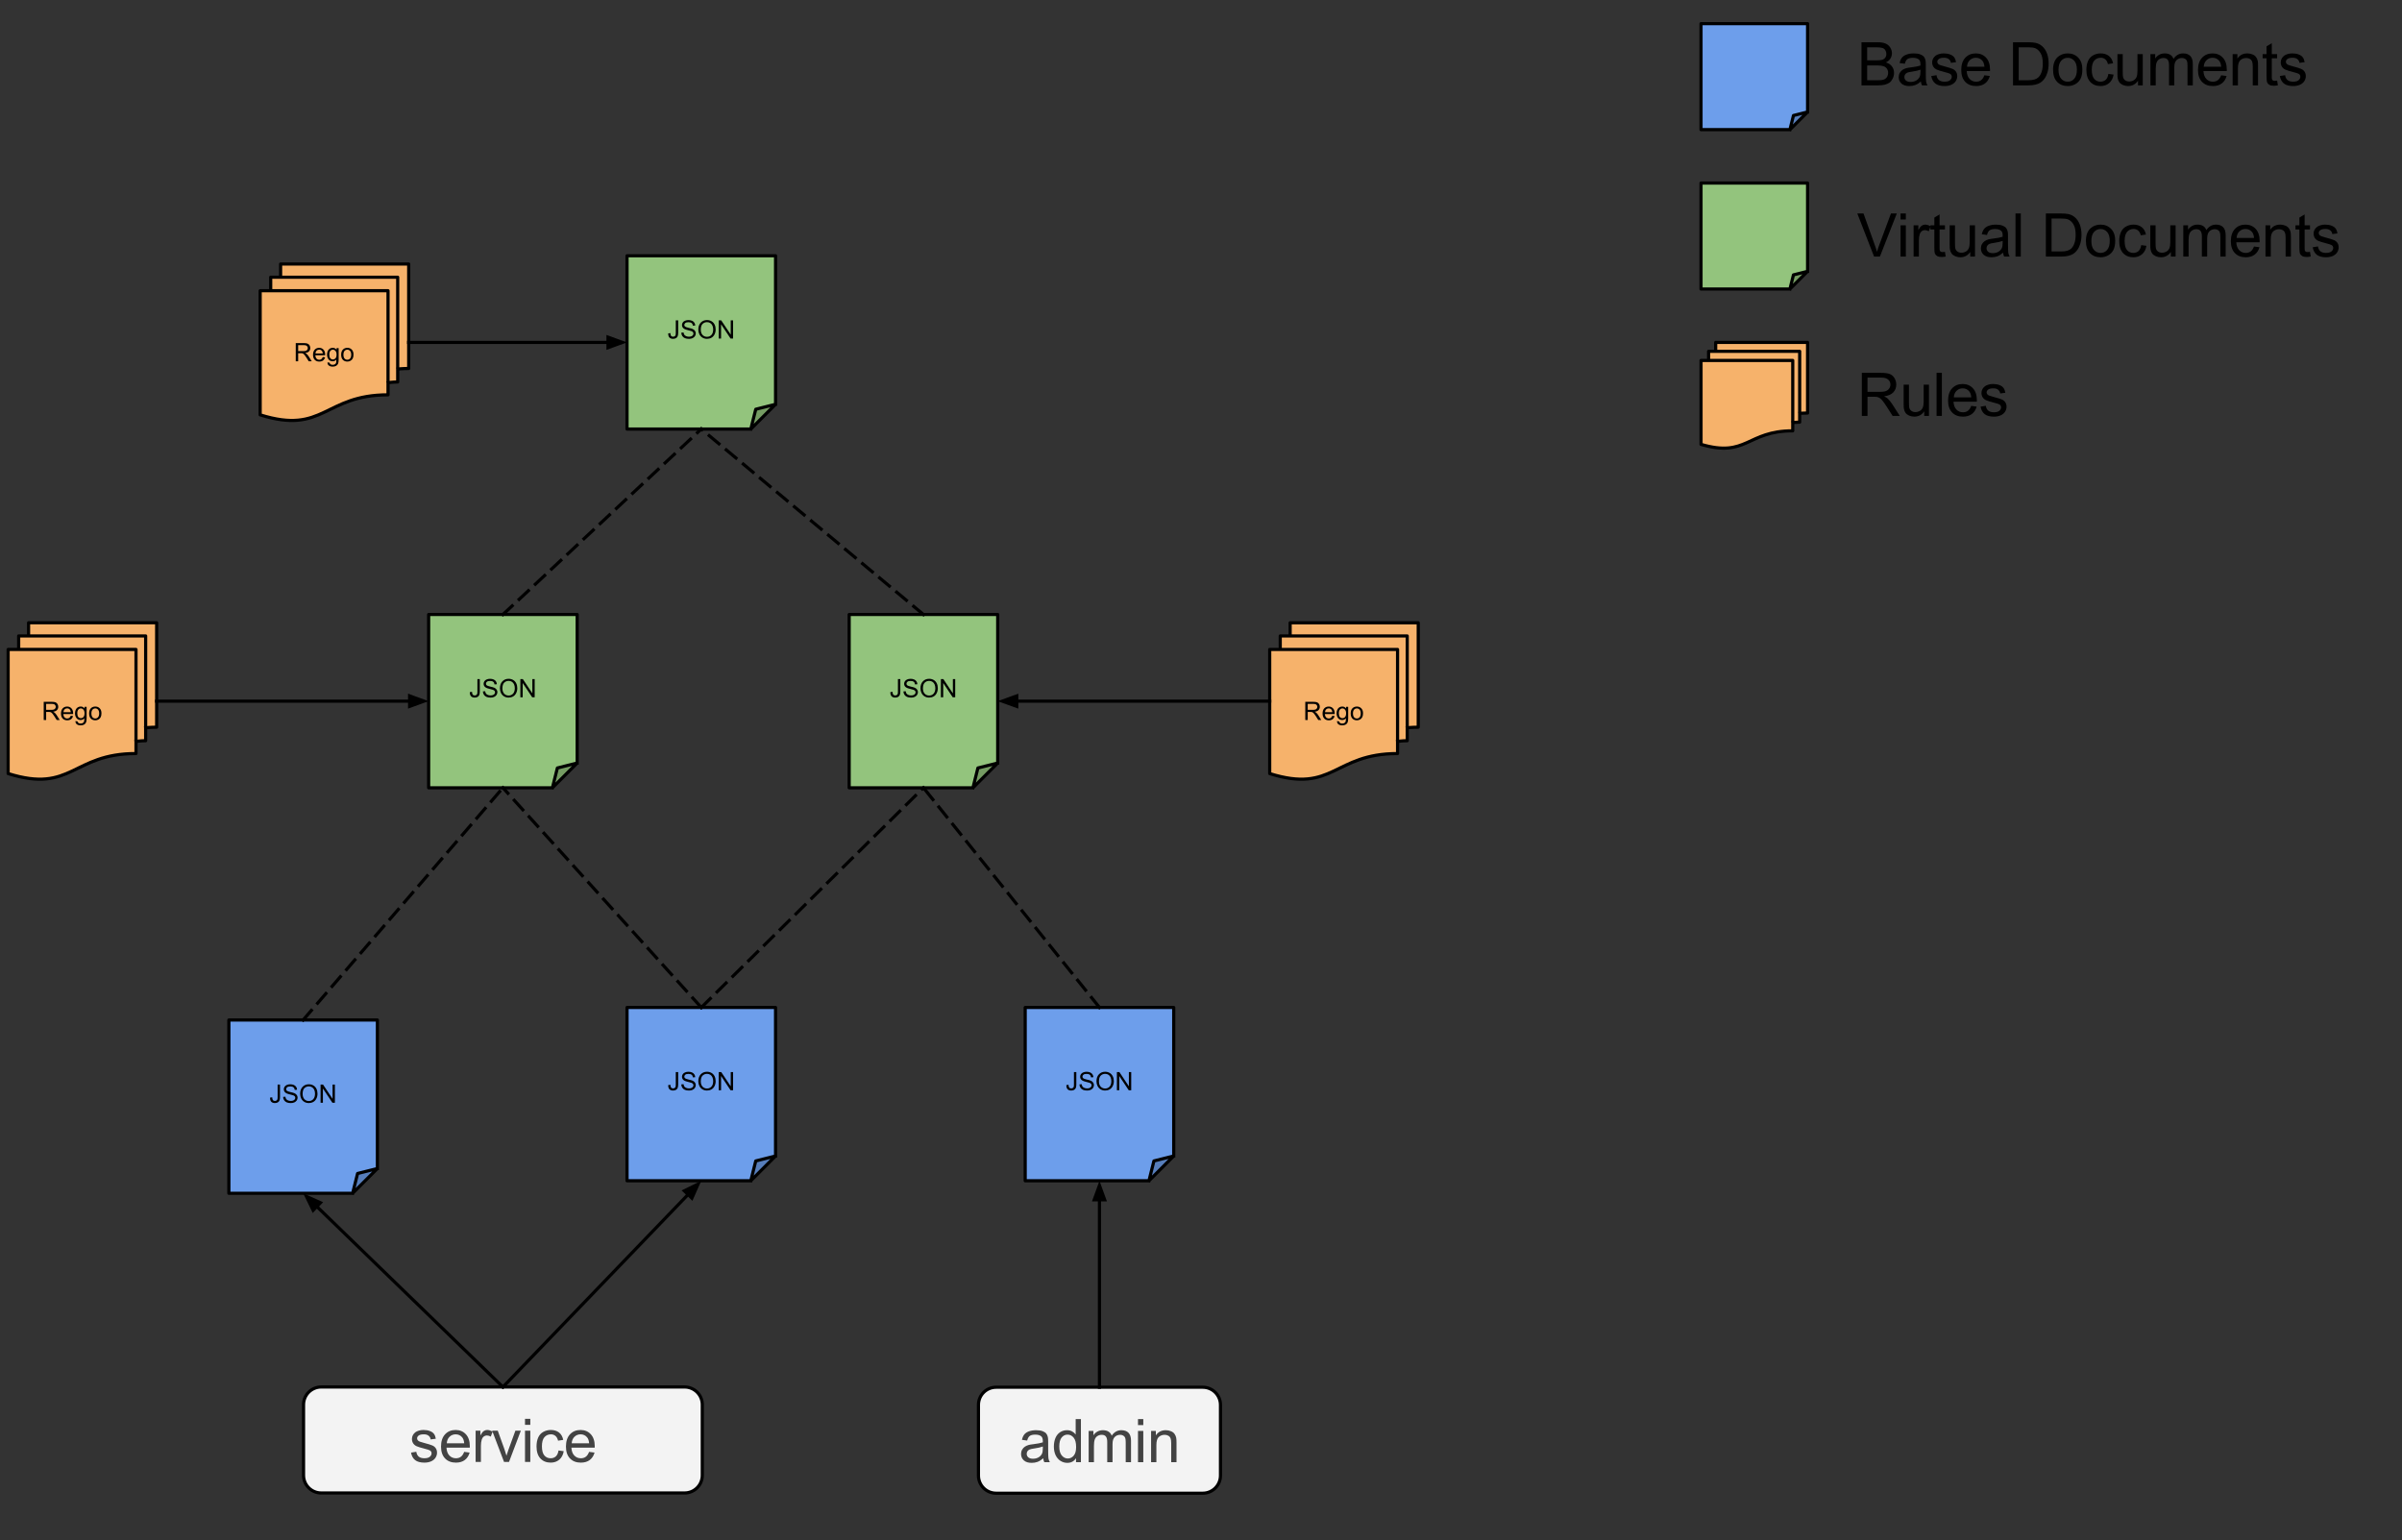 <svg xmlns="http://www.w3.org/2000/svg" xmlns:xlink="http://www.w3.org/1999/xlink" fill="none" stroke="none" stroke-linecap="square" stroke-miterlimit="10" version="1.1" viewBox="0 0 757.409 485.651"><rect x="0" y="0" width="757.409" height="485.651" fill="#333333" stroke="none"/><clipPath id="p.0"><path d="m0 0l757.409 0l0 485.651l-757.409 0l0 -485.651z" clip-rule="nonzero"/></clipPath><g clip-path="url(#p.0)"><path fill="#000" fill-opacity="0" fill-rule="nonzero" d="m0 0l757.409 0l0 485.651l-757.409 0z"/><path fill="#93c47d" fill-rule="nonzero" d="m197.719 80.661l46.835 0l0 46.84l-7.806 7.806l-39.029 0z"/><path fill="#759c63" fill-rule="nonzero" d="m236.748 135.307l1.561 -6.245l6.245 -1.561z"/><path fill="#000" fill-opacity="0" fill-rule="nonzero" d="m236.748 135.307l1.561 -6.245l6.245 -1.561l-7.806 7.806l-39.029 0l0 -54.646l46.835 0l0 46.84"/><path fill-rule="nonzero" stroke="#000" stroke-linecap="butt" stroke-linejoin="round" stroke-width="1" d="m236.748 135.307l1.561 -6.245l6.245 -1.561l-7.806 7.806l-39.029 0l0 -54.646l46.835 0l0 46.84"/><path fill="#000" fill-rule="nonzero" d="m210.703 105.136l0.688 -0.094q0.016 0.656 0.234 0.906q0.219 0.234 0.609 0.234q0.281 0 0.484 -0.125q0.219 -0.141 0.297 -0.359q0.078 -0.234 0.078 -0.719l0 -3.953l0.75 0l0 3.906q0 0.719 -0.172 1.125q-0.172 0.391 -0.547 0.594q-0.375 0.203 -0.891 0.203q-0.75 0 -1.156 -0.422q-0.391 -0.438 -0.375 -1.297zm4.125 -0.219l0.719 -0.062q0.047 0.438 0.234 0.719q0.188 0.266 0.578 0.438q0.391 0.172 0.875 0.172q0.438 0 0.766 -0.125q0.328 -0.141 0.484 -0.359q0.172 -0.234 0.172 -0.5q0 -0.266 -0.156 -0.469q-0.156 -0.203 -0.516 -0.328q-0.234 -0.094 -1.031 -0.281q-0.781 -0.188 -1.094 -0.359q-0.406 -0.219 -0.609 -0.531q-0.203 -0.328 -0.203 -0.719q0 -0.438 0.25 -0.812q0.25 -0.375 0.719 -0.562q0.469 -0.203 1.047 -0.203q0.641 0 1.125 0.203q0.484 0.203 0.75 0.609q0.266 0.391 0.281 0.906l-0.734 0.047q-0.047 -0.547 -0.391 -0.812q-0.344 -0.281 -1.0 -0.281q-0.688 0 -1.0 0.25q-0.312 0.25 -0.312 0.609q0 0.312 0.219 0.5q0.219 0.203 1.141 0.422q0.922 0.203 1.266 0.359q0.5 0.234 0.734 0.594q0.25 0.344 0.25 0.797q0 0.469 -0.266 0.875q-0.266 0.391 -0.75 0.625q-0.484 0.219 -1.109 0.219q-0.766 0 -1.297 -0.219q-0.531 -0.234 -0.828 -0.688q-0.297 -0.453 -0.312 -1.031zm5.367 -0.953q0 -1.422 0.766 -2.219q0.766 -0.812 1.969 -0.812q0.797 0 1.438 0.375q0.641 0.375 0.969 1.062q0.328 0.672 0.328 1.531q0 0.875 -0.359 1.562q-0.344 0.688 -0.984 1.047q-0.641 0.344 -1.391 0.344q-0.812 0 -1.453 -0.391q-0.625 -0.391 -0.953 -1.062q-0.328 -0.672 -0.328 -1.438zm0.781 0.016q0 1.031 0.547 1.641q0.562 0.594 1.406 0.594q0.859 0 1.406 -0.594q0.547 -0.609 0.547 -1.719q0 -0.703 -0.234 -1.219q-0.234 -0.531 -0.688 -0.812q-0.453 -0.281 -1.016 -0.281q-0.812 0 -1.391 0.547q-0.578 0.547 -0.578 1.844zm5.66 2.781l0 -5.734l0.781 0l3.0 4.5l0 -4.5l0.734 0l0 5.734l-0.781 0l-3.0 -4.5l0 4.5l-0.734 0z"/><path fill="#93c47d" fill-rule="nonzero" d="m135.165 193.79l46.835 0l0 46.84l-7.806 7.806l-39.029 0z"/><path fill="#759c63" fill-rule="nonzero" d="m174.194 248.436l1.561 -6.245l6.245 -1.561z"/><path fill="#000" fill-opacity="0" fill-rule="nonzero" d="m174.194 248.436l1.561 -6.245l6.245 -1.561l-7.806 7.806l-39.029 0l0 -54.646l46.835 0l0 46.84"/><path fill-rule="nonzero" stroke="#000" stroke-linecap="butt" stroke-linejoin="round" stroke-width="1" d="m174.194 248.436l1.561 -6.245l6.245 -1.561l-7.806 7.806l-39.029 0l0 -54.646l46.835 0l0 46.84"/><path fill="#000" fill-rule="nonzero" d="m148.149 218.265l0.688 -0.094q0.016 0.656 0.234 0.906q0.219 0.234 0.609 0.234q0.281 0 0.484 -0.125q0.219 -0.141 0.297 -0.359q0.078 -0.234 0.078 -0.719l0 -3.953l0.75 0l0 3.906q0 0.719 -0.172 1.125q-0.172 0.391 -0.547 0.594q-0.375 0.203 -0.891 0.203q-0.75 0 -1.156 -0.422q-0.391 -0.438 -0.375 -1.297zm4.125 -0.219l0.719 -0.062q0.047 0.438 0.234 0.719q0.188 0.266 0.578 0.438q0.391 0.172 0.875 0.172q0.438 0 0.766 -0.125q0.328 -0.141 0.484 -0.359q0.172 -0.234 0.172 -0.5q0 -0.266 -0.156 -0.469q-0.156 -0.203 -0.516 -0.328q-0.234 -0.094 -1.031 -0.281q-0.781 -0.188 -1.094 -0.359q-0.406 -0.219 -0.609 -0.531q-0.203 -0.328 -0.203 -0.719q0 -0.438 0.25 -0.812q0.25 -0.375 0.719 -0.562q0.469 -0.203 1.047 -0.203q0.641 0 1.125 0.203q0.484 0.203 0.75 0.609q0.266 0.391 0.281 0.906l-0.734 0.047q-0.047 -0.547 -0.391 -0.812q-0.344 -0.281 -1.0 -0.281q-0.688 0 -1.0 0.25q-0.312 0.25 -0.312 0.609q0 0.312 0.219 0.5q0.219 0.203 1.141 0.422q0.922 0.203 1.266 0.359q0.5 0.234 0.734 0.594q0.25 0.344 0.25 0.797q0 0.469 -0.266 0.875q-0.266 0.391 -0.75 0.625q-0.484 0.219 -1.109 0.219q-0.766 0 -1.297 -0.219q-0.531 -0.234 -0.828 -0.688q-0.297 -0.453 -0.312 -1.031zm5.367 -0.953q0 -1.422 0.766 -2.219q0.766 -0.812 1.969 -0.812q0.797 0 1.438 0.375q0.641 0.375 0.969 1.062q0.328 0.672 0.328 1.531q0 0.875 -0.359 1.562q-0.344 0.688 -0.984 1.047q-0.641 0.344 -1.391 0.344q-0.812 0 -1.453 -0.391q-0.625 -0.391 -0.953 -1.062q-0.328 -0.672 -0.328 -1.438zm0.781 0.016q0 1.031 0.547 1.641q0.562 0.594 1.406 0.594q0.859 0 1.406 -0.594q0.547 -0.609 0.547 -1.719q0 -0.703 -0.234 -1.219q-0.234 -0.531 -0.688 -0.812q-0.453 -0.281 -1.016 -0.281q-0.812 0 -1.391 0.547q-0.578 0.547 -0.578 1.844zm5.66 2.781l0 -5.734l0.781 0l3.0 4.5l0 -4.5l0.734 0l0 5.734l-0.781 0l-3.0 -4.5l0 4.5l-0.734 0z"/><path fill="#93c47d" fill-rule="nonzero" d="m267.766 193.79l46.835 0l0 46.84l-7.806 7.806l-39.029 0z"/><path fill="#759c63" fill-rule="nonzero" d="m306.795 248.436l1.561 -6.245l6.245 -1.561z"/><path fill="#000" fill-opacity="0" fill-rule="nonzero" d="m306.795 248.436l1.561 -6.245l6.245 -1.561l-7.806 7.806l-39.029 0l0 -54.646l46.835 0l0 46.84"/><path fill-rule="nonzero" stroke="#000" stroke-linecap="butt" stroke-linejoin="round" stroke-width="1" d="m306.795 248.436l1.561 -6.245l6.245 -1.561l-7.806 7.806l-39.029 0l0 -54.646l46.835 0l0 46.84"/><path fill="#000" fill-rule="nonzero" d="m280.75 218.265l0.688 -0.094q0.016 0.656 0.234 0.906q0.219 0.234 0.609 0.234q0.281 0 0.484 -0.125q0.219 -0.141 0.297 -0.359q0.078 -0.234 0.078 -0.719l0 -3.953l0.75 0l0 3.906q0 0.719 -0.172 1.125q-0.172 0.391 -0.547 0.594q-0.375 0.203 -0.891 0.203q-0.75 0 -1.156 -0.422q-0.391 -0.438 -0.375 -1.297zm4.125 -0.219l0.719 -0.062q0.047 0.438 0.234 0.719q0.188 0.266 0.578 0.438q0.391 0.172 0.875 0.172q0.438 0 0.766 -0.125q0.328 -0.141 0.484 -0.359q0.172 -0.234 0.172 -0.5q0 -0.266 -0.156 -0.469q-0.156 -0.203 -0.516 -0.328q-0.234 -0.094 -1.031 -0.281q-0.781 -0.188 -1.094 -0.359q-0.406 -0.219 -0.609 -0.531q-0.203 -0.328 -0.203 -0.719q0 -0.438 0.25 -0.812q0.25 -0.375 0.719 -0.562q0.469 -0.203 1.047 -0.203q0.641 0 1.125 0.203q0.484 0.203 0.75 0.609q0.266 0.391 0.281 0.906l-0.734 0.047q-0.047 -0.547 -0.391 -0.812q-0.344 -0.281 -1.0 -0.281q-0.688 0 -1.0 0.25q-0.312 0.25 -0.312 0.609q0 0.312 0.219 0.5q0.219 0.203 1.141 0.422q0.922 0.203 1.266 0.359q0.5 0.234 0.734 0.594q0.25 0.344 0.25 0.797q0 0.469 -0.266 0.875q-0.266 0.391 -0.75 0.625q-0.484 0.219 -1.109 0.219q-0.766 0 -1.297 -0.219q-0.531 -0.234 -0.828 -0.688q-0.297 -0.453 -0.312 -1.031zm5.367 -0.953q0 -1.422 0.766 -2.219q0.766 -0.812 1.969 -0.812q0.797 0 1.438 0.375q0.641 0.375 0.969 1.062q0.328 0.672 0.328 1.531q0 0.875 -0.359 1.562q-0.344 0.688 -0.984 1.047q-0.641 0.344 -1.391 0.344q-0.812 0 -1.453 -0.391q-0.625 -0.391 -0.953 -1.062q-0.328 -0.672 -0.328 -1.438zm0.781 0.016q0 1.031 0.547 1.641q0.562 0.594 1.406 0.594q0.859 0 1.406 -0.594q0.547 -0.609 0.547 -1.719q0 -0.703 -0.234 -1.219q-0.234 -0.531 -0.688 -0.812q-0.453 -0.281 -1.016 -0.281q-0.812 0 -1.391 0.547q-0.578 0.547 -0.578 1.844zm5.66 2.781l0 -5.734l0.781 0l3.0 4.5l0 -4.5l0.734 0l0 5.734l-0.781 0l-3.0 -4.5l0 4.5l-0.734 0z"/><path fill="#6d9eeb" fill-rule="nonzero" d="m72.168 321.664l46.835 0l0 46.84l-7.806 7.806l-39.029 0z"/><path fill="#577ebb" fill-rule="nonzero" d="m111.197 376.31l1.561 -6.245l6.245 -1.561z"/><path fill="#000" fill-opacity="0" fill-rule="nonzero" d="m111.197 376.31l1.561 -6.245l6.245 -1.561l-7.806 7.806l-39.029 0l0 -54.646l46.835 0l0 46.84"/><path fill-rule="nonzero" stroke="#000" stroke-linecap="butt" stroke-linejoin="round" stroke-width="1" d="m111.197 376.31l1.561 -6.245l6.245 -1.561l-7.806 7.806l-39.029 0l0 -54.646l46.835 0l0 46.84"/><path fill="#000" fill-rule="nonzero" d="m85.152 346.139l0.688 -0.094q0.016 0.656 0.234 0.906q0.219 0.234 0.609 0.234q0.281 0 0.484 -0.125q0.219 -0.141 0.297 -0.359q0.078 -0.234 0.078 -0.719l0 -3.953l0.75 0l0 3.906q0 0.719 -0.172 1.125q-0.172 0.391 -0.547 0.594q-0.375 0.203 -0.891 0.203q-0.75 0 -1.156 -0.422q-0.391 -0.438 -0.375 -1.297zm4.125 -0.219l0.719 -0.062q0.047 0.438 0.234 0.719q0.188 0.266 0.578 0.438q0.391 0.172 0.875 0.172q0.438 0 0.766 -0.125q0.328 -0.141 0.484 -0.359q0.172 -0.234 0.172 -0.5q0 -0.266 -0.156 -0.469q-0.156 -0.203 -0.516 -0.328q-0.234 -0.094 -1.031 -0.281q-0.781 -0.188 -1.094 -0.359q-0.406 -0.219 -0.609 -0.531q-0.203 -0.328 -0.203 -0.719q0 -0.438 0.25 -0.812q0.25 -0.375 0.719 -0.562q0.469 -0.203 1.047 -0.203q0.641 0 1.125 0.203q0.484 0.203 0.75 0.609q0.266 0.391 0.281 0.906l-0.734 0.047q-0.047 -0.547 -0.391 -0.812q-0.344 -0.281 -1.0 -0.281q-0.688 0 -1.0 0.25q-0.312 0.25 -0.312 0.609q0 0.312 0.219 0.5q0.219 0.203 1.141 0.422q0.922 0.203 1.266 0.359q0.5 0.234 0.734 0.594q0.25 0.344 0.25 0.797q0 0.469 -0.266 0.875q-0.266 0.391 -0.75 0.625q-0.484 0.219 -1.109 0.219q-0.766 0 -1.297 -0.219q-0.531 -0.234 -0.828 -0.688q-0.297 -0.453 -0.312 -1.031zm5.367 -0.953q0 -1.422 0.766 -2.219q0.766 -0.812 1.969 -0.812q0.797 0 1.438 0.375q0.641 0.375 0.969 1.062q0.328 0.672 0.328 1.531q0 0.875 -0.359 1.562q-0.344 0.688 -0.984 1.047q-0.641 0.344 -1.391 0.344q-0.812 0 -1.453 -0.391q-0.625 -0.391 -0.953 -1.062q-0.328 -0.672 -0.328 -1.438zm0.781 0.016q0 1.031 0.547 1.641q0.562 0.594 1.406 0.594q0.859 0 1.406 -0.594q0.547 -0.609 0.547 -1.719q0 -0.703 -0.234 -1.219q-0.234 -0.531 -0.688 -0.812q-0.453 -0.281 -1.016 -0.281q-0.812 0 -1.391 0.547q-0.578 0.547 -0.578 1.844zm5.66 2.781l0 -5.734l0.781 0l3.0 4.5l0 -4.5l0.734 0l0 5.734l-0.781 0l-3.0 -4.5l0 4.5l-0.734 0z"/><path fill="#6d9eeb" fill-rule="nonzero" d="m197.718 317.714l46.835 0l0 46.84l-7.806 7.806l-39.029 0z"/><path fill="#577ebb" fill-rule="nonzero" d="m236.747 372.36l1.561 -6.245l6.245 -1.561z"/><path fill="#000" fill-opacity="0" fill-rule="nonzero" d="m236.747 372.36l1.561 -6.245l6.245 -1.561l-7.806 7.806l-39.029 0l0 -54.646l46.835 0l0 46.84"/><path fill-rule="nonzero" stroke="#000" stroke-linecap="butt" stroke-linejoin="round" stroke-width="1" d="m236.747 372.36l1.561 -6.245l6.245 -1.561l-7.806 7.806l-39.029 0l0 -54.646l46.835 0l0 46.84"/><path fill="#000" fill-rule="nonzero" d="m210.702 342.189l0.688 -0.094q0.016 0.656 0.234 0.906q0.219 0.234 0.609 0.234q0.281 0 0.484 -0.125q0.219 -0.141 0.297 -0.359q0.078 -0.234 0.078 -0.719l0 -3.953l0.75 0l0 3.906q0 0.719 -0.172 1.125q-0.172 0.391 -0.547 0.594q-0.375 0.203 -0.891 0.203q-0.75 0 -1.156 -0.422q-0.391 -0.438 -0.375 -1.297zm4.125 -0.219l0.719 -0.062q0.047 0.438 0.234 0.719q0.188 0.266 0.578 0.438q0.391 0.172 0.875 0.172q0.438 0 0.766 -0.125q0.328 -0.141 0.484 -0.359q0.172 -0.234 0.172 -0.5q0 -0.266 -0.156 -0.469q-0.156 -0.203 -0.516 -0.328q-0.234 -0.094 -1.031 -0.281q-0.781 -0.188 -1.094 -0.359q-0.406 -0.219 -0.609 -0.531q-0.203 -0.328 -0.203 -0.719q0 -0.438 0.25 -0.812q0.25 -0.375 0.719 -0.562q0.469 -0.203 1.047 -0.203q0.641 0 1.125 0.203q0.484 0.203 0.75 0.609q0.266 0.391 0.281 0.906l-0.734 0.047q-0.047 -0.547 -0.391 -0.812q-0.344 -0.281 -1.0 -0.281q-0.688 0 -1.0 0.25q-0.312 0.25 -0.312 0.609q0 0.312 0.219 0.5q0.219 0.203 1.141 0.422q0.922 0.203 1.266 0.359q0.5 0.234 0.734 0.594q0.25 0.344 0.25 0.797q0 0.469 -0.266 0.875q-0.266 0.391 -0.75 0.625q-0.484 0.219 -1.109 0.219q-0.766 0 -1.297 -0.219q-0.531 -0.234 -0.828 -0.688q-0.297 -0.453 -0.312 -1.031zm5.367 -0.953q0 -1.422 0.766 -2.219q0.766 -0.812 1.969 -0.812q0.797 0 1.438 0.375q0.641 0.375 0.969 1.062q0.328 0.672 0.328 1.531q0 0.875 -0.359 1.562q-0.344 0.688 -0.984 1.047q-0.641 0.344 -1.391 0.344q-0.812 0 -1.453 -0.391q-0.625 -0.391 -0.953 -1.062q-0.328 -0.672 -0.328 -1.438zm0.781 0.016q0 1.031 0.547 1.641q0.562 0.594 1.406 0.594q0.859 0 1.406 -0.594q0.547 -0.609 0.547 -1.719q0 -0.703 -0.234 -1.219q-0.234 -0.531 -0.688 -0.812q-0.453 -0.281 -1.016 -0.281q-0.812 0 -1.391 0.547q-0.578 0.547 -0.578 1.844zm5.66 2.781l0 -5.734l0.781 0l3.0 4.5l0 -4.5l0.734 0l0 5.734l-0.781 0l-3.0 -4.5l0 4.5l-0.734 0z"/><path fill="#6d9eeb" fill-rule="nonzero" d="m323.268 317.714l46.835 0l0 46.84l-7.806 7.806l-39.029 0z"/><path fill="#577ebb" fill-rule="nonzero" d="m362.296 372.36l1.561 -6.245l6.245 -1.561z"/><path fill="#000" fill-opacity="0" fill-rule="nonzero" d="m362.296 372.36l1.561 -6.245l6.245 -1.561l-7.806 7.806l-39.029 0l0 -54.646l46.835 0l0 46.84"/><path fill-rule="nonzero" stroke="#000" stroke-linecap="butt" stroke-linejoin="round" stroke-width="1" d="m362.296 372.36l1.561 -6.245l6.245 -1.561l-7.806 7.806l-39.029 0l0 -54.646l46.835 0l0 46.84"/><path fill="#000" fill-rule="nonzero" d="m336.251 342.189l0.688 -0.094q0.016 0.656 0.234 0.906q0.219 0.234 0.609 0.234q0.281 0 0.484 -0.125q0.219 -0.141 0.297 -0.359q0.078 -0.234 0.078 -0.719l0 -3.953l0.75 0l0 3.906q0 0.719 -0.172 1.125q-0.172 0.391 -0.547 0.594q-0.375 0.203 -0.891 0.203q-0.75 0 -1.156 -0.422q-0.391 -0.438 -0.375 -1.297zm4.125 -0.219l0.719 -0.062q0.047 0.438 0.234 0.719q0.188 0.266 0.578 0.438q0.391 0.172 0.875 0.172q0.438 0 0.766 -0.125q0.328 -0.141 0.484 -0.359q0.172 -0.234 0.172 -0.5q0 -0.266 -0.156 -0.469q-0.156 -0.203 -0.516 -0.328q-0.234 -0.094 -1.031 -0.281q-0.781 -0.188 -1.094 -0.359q-0.406 -0.219 -0.609 -0.531q-0.203 -0.328 -0.203 -0.719q0 -0.438 0.25 -0.812q0.25 -0.375 0.719 -0.562q0.469 -0.203 1.047 -0.203q0.641 0 1.125 0.203q0.484 0.203 0.75 0.609q0.266 0.391 0.281 0.906l-0.734 0.047q-0.047 -0.547 -0.391 -0.812q-0.344 -0.281 -1.0 -0.281q-0.688 0 -1.0 0.25q-0.312 0.25 -0.312 0.609q0 0.312 0.219 0.5q0.219 0.203 1.141 0.422q0.922 0.203 1.266 0.359q0.5 0.234 0.734 0.594q0.25 0.344 0.25 0.797q0 0.469 -0.266 0.875q-0.266 0.391 -0.75 0.625q-0.484 0.219 -1.109 0.219q-0.766 0 -1.297 -0.219q-0.531 -0.234 -0.828 -0.688q-0.297 -0.453 -0.312 -1.031zm5.367 -0.953q0 -1.422 0.766 -2.219q0.766 -0.812 1.969 -0.812q0.797 0 1.438 0.375q0.641 0.375 0.969 1.062q0.328 0.672 0.328 1.531q0 0.875 -0.359 1.562q-0.344 0.688 -0.984 1.047q-0.641 0.344 -1.391 0.344q-0.812 0 -1.453 -0.391q-0.625 -0.391 -0.953 -1.062q-0.328 -0.672 -0.328 -1.438zm0.781 0.016q0 1.031 0.547 1.641q0.562 0.594 1.406 0.594q0.859 0 1.406 -0.594q0.547 -0.609 0.547 -1.719q0 -0.703 -0.234 -1.219q-0.234 -0.531 -0.688 -0.812q-0.453 -0.281 -1.016 -0.281q-0.812 0 -1.391 0.547q-0.578 0.547 -0.578 1.844zm5.66 2.781l0 -5.734l0.781 0l3.0 4.5l0 -4.5l0.734 0l0 5.734l-0.781 0l-3.0 -4.5l0 4.5l-0.734 0z"/><path fill="#000" fill-opacity="0" fill-rule="nonzero" d="m95.585 321.664l62.992 -73.228"/><path fill-rule="nonzero" stroke="#000" stroke-dasharray="4 3" stroke-linecap="butt" stroke-linejoin="round" stroke-width="1" d="m95.585 321.664l62.992 -73.228"/><path fill="#000" fill-opacity="0" fill-rule="nonzero" d="m221.135 317.714l-62.551 -69.291"/><path fill-rule="nonzero" stroke="#000" stroke-dasharray="4 3" stroke-linecap="butt" stroke-linejoin="round" stroke-width="1" d="m221.135 317.714l-62.551 -69.291"/><path fill="#000" fill-opacity="0" fill-rule="nonzero" d="m158.583 193.79l62.551 -58.488"/><path fill-rule="nonzero" stroke="#000" stroke-dasharray="4 3" stroke-linecap="butt" stroke-linejoin="round" stroke-width="1" d="m158.583 193.79l62.551 -58.488"/><path fill="#000" fill-opacity="0" fill-rule="nonzero" d="m291.184 193.79l-70.047 -58.488"/><path fill-rule="nonzero" stroke="#000" stroke-dasharray="4 3" stroke-linecap="butt" stroke-linejoin="round" stroke-width="1" d="m291.184 193.79l-70.047 -58.488"/><path fill="#000" fill-opacity="0" fill-rule="nonzero" d="m346.685 317.714l-55.496 -69.291"/><path fill-rule="nonzero" stroke="#000" stroke-dasharray="4 3" stroke-linecap="butt" stroke-linejoin="round" stroke-width="1" d="m346.685 317.714l-55.496 -69.291"/><path fill="#000" fill-opacity="0" fill-rule="nonzero" d="m221.135 317.714l70.047 -69.291"/><path fill-rule="nonzero" stroke="#000" stroke-dasharray="4 3" stroke-linecap="butt" stroke-linejoin="round" stroke-width="1" d="m221.135 317.714l70.047 -69.291"/><path fill="#f6b26b" fill-rule="nonzero" d="m82.037 91.678l40.318 0l0 32.832c-20.158 0 -20.158 12.632 -40.318 6.316zm3.322 0l0 -4.257l40.043 0l0 33.038c-1.522 0 -3.046 0.229 -3.046 0.229l0 -29.011zm3.122 -4.257l0 -4.154l40.39 0l0 32.935c-1.735 0 -3.469 0.172 -3.469 0.172l0 -28.953z"/><path fill="#000" fill-opacity="0" fill-rule="nonzero" d="m82.037 91.678l40.318 0l0 32.832c-20.158 0 -20.158 12.632 -40.318 6.316zm3.322 0l0 -4.257l40.043 0l0 33.038c-1.522 0 -3.046 0.229 -3.046 0.229m-33.874 -33.267l0 -4.154l40.39 0l0 32.935c-1.735 0 -3.469 0.172 -3.469 0.172"/><path fill="#000" fill-opacity="0" fill-rule="nonzero" d="m82.037 130.826c20.16 6.316 20.16 -6.316 40.318 -6.316l0 -3.822c0 0 1.524 -0.229 3.046 -0.229l0 -4.085c0 0 1.735 -0.172 3.469 -0.172l0 -32.935l-40.39 0l0 4.154l-3.122 0l0 4.257l-3.322 0z"/><path fill-rule="nonzero" stroke="#000" stroke-linecap="butt" stroke-linejoin="round" stroke-width="1" d="m82.037 91.678l40.318 0l0 32.832c-20.158 0 -20.158 12.632 -40.318 6.316zm3.322 0l0 -4.257l40.043 0l0 33.038c-1.522 0 -3.046 0.229 -3.046 0.229m-33.874 -33.267l0 -4.154l40.39 0l0 32.935c-1.735 0 -3.469 0.172 -3.469 0.172"/><path fill="#000" fill-rule="nonzero" d="m93.258 113.932l0 -5.734l2.547 0q0.766 0 1.156 0.156q0.406 0.156 0.641 0.547q0.234 0.391 0.234 0.859q0 0.609 -0.391 1.031q-0.391 0.422 -1.219 0.531q0.297 0.141 0.453 0.281q0.344 0.312 0.641 0.766l0.984 1.562l-0.953 0l-0.75 -1.188q-0.328 -0.516 -0.547 -0.781q-0.219 -0.281 -0.391 -0.391q-0.172 -0.109 -0.344 -0.156q-0.125 -0.031 -0.422 -0.031l-0.875 0l0 2.547l-0.766 0zm0.766 -3.203l1.625 0q0.516 0 0.812 -0.109q0.297 -0.109 0.438 -0.344q0.156 -0.234 0.156 -0.516q0 -0.406 -0.297 -0.656q-0.281 -0.266 -0.922 -0.266l-1.812 0l0 1.891zm7.762 1.859l0.719 0.094q-0.172 0.641 -0.641 1.0q-0.453 0.344 -1.188 0.344q-0.906 0 -1.438 -0.562q-0.531 -0.562 -0.531 -1.578q0 -1.047 0.531 -1.625q0.547 -0.578 1.406 -0.578q0.828 0 1.359 0.578q0.531 0.562 0.531 1.594q0 0.062 -0.016 0.188l-3.094 0q0.047 0.672 0.391 1.047q0.344 0.359 0.875 0.359q0.375 0 0.641 -0.203q0.281 -0.203 0.453 -0.656zm-2.312 -1.125l2.312 0q-0.047 -0.531 -0.266 -0.797q-0.328 -0.406 -0.875 -0.406q-0.484 0 -0.812 0.328q-0.328 0.328 -0.359 0.875zm3.793 2.812l0.672 0.109q0.047 0.312 0.25 0.453q0.25 0.203 0.703 0.203q0.5 0 0.766 -0.203q0.266 -0.188 0.359 -0.547q0.047 -0.219 0.047 -0.906q-0.469 0.547 -1.156 0.547q-0.844 0 -1.312 -0.609q-0.469 -0.625 -0.469 -1.484q0 -0.594 0.203 -1.094q0.219 -0.516 0.625 -0.781q0.406 -0.281 0.969 -0.281q0.734 0 1.203 0.594l0 -0.5l0.656 0l0 3.594q0 0.969 -0.203 1.375q-0.203 0.406 -0.625 0.641q-0.422 0.234 -1.047 0.234q-0.75 0 -1.203 -0.344q-0.453 -0.328 -0.438 -1.0zm0.578 -2.5q0 0.828 0.312 1.203q0.328 0.375 0.828 0.375q0.484 0 0.812 -0.375q0.328 -0.375 0.328 -1.172q0 -0.766 -0.344 -1.141q-0.344 -0.391 -0.812 -0.391q-0.469 0 -0.797 0.375q-0.328 0.375 -0.328 1.125zm3.73 0.078q0 -1.156 0.641 -1.703q0.531 -0.469 1.312 -0.469q0.844 0 1.391 0.562q0.547 0.562 0.547 1.547q0 0.812 -0.25 1.266q-0.234 0.453 -0.703 0.719q-0.453 0.25 -0.984 0.25q-0.875 0 -1.422 -0.562q-0.531 -0.562 -0.531 -1.609zm0.719 0q0 0.797 0.344 1.203q0.359 0.391 0.891 0.391q0.516 0 0.859 -0.391q0.359 -0.406 0.359 -1.219q0 -0.781 -0.359 -1.172q-0.344 -0.391 -0.859 -0.391q-0.531 0 -0.891 0.391q-0.344 0.391 -0.344 1.188z"/><path fill="#000" fill-opacity="0" fill-rule="nonzero" d="m128.871 107.983l68.85 0"/><path fill-rule="evenodd" stroke="#000" stroke-linecap="butt" stroke-linejoin="round" stroke-width="1" d="m128.871 107.983l62.85 0"/><path fill="#000" fill-rule="evenodd" stroke="#000" stroke-linecap="butt" stroke-width="1" d="m191.721 109.635l4.538 -1.652l-4.538 -1.652z"/><path fill="#f6b26b" fill-rule="nonzero" d="m2.564 204.806l40.318 0l0 32.832c-20.158 0 -20.158 12.632 -40.318 6.316zm3.322 0l0 -4.257l40.043 0l0 33.038c-1.522 0 -3.046 0.229 -3.046 0.229l0 -29.011zm3.122 -4.257l0 -4.154l40.39 0l0 32.935c-1.735 0 -3.469 0.172 -3.469 0.172l0 -28.953z"/><path fill="#000" fill-opacity="0" fill-rule="nonzero" d="m2.564 204.806l40.318 0l0 32.832c-20.158 0 -20.158 12.632 -40.318 6.316zm3.322 0l0 -4.257l40.043 0l0 33.038c-1.522 0 -3.046 0.229 -3.046 0.229m-33.874 -33.267l0 -4.154l40.39 0l0 32.935c-1.735 0 -3.469 0.172 -3.469 0.172"/><path fill="#000" fill-opacity="0" fill-rule="nonzero" d="m2.564 243.955c20.16 6.316 20.16 -6.316 40.318 -6.316l0 -3.822c0 0 1.524 -0.229 3.046 -0.229l0 -4.085c0 0 1.735 -0.172 3.469 -0.172l0 -32.935l-40.39 0l0 4.154l-3.122 0l0 4.257l-3.322 0z"/><path fill-rule="nonzero" stroke="#000" stroke-linecap="butt" stroke-linejoin="round" stroke-width="1" d="m2.564 204.806l40.318 0l0 32.832c-20.158 0 -20.158 12.632 -40.318 6.316zm3.322 0l0 -4.257l40.043 0l0 33.038c-1.522 0 -3.046 0.229 -3.046 0.229m-33.874 -33.267l0 -4.154l40.39 0l0 32.935c-1.735 0 -3.469 0.172 -3.469 0.172"/><path fill="#000" fill-rule="nonzero" d="m13.786 227.061l0 -5.734l2.547 0q0.766 0 1.156 0.156q0.406 0.156 0.641 0.547q0.234 0.391 0.234 0.859q0 0.609 -0.391 1.031q-0.391 0.422 -1.219 0.531q0.297 0.141 0.453 0.281q0.344 0.312 0.641 0.766l0.984 1.562l-0.953 0l-0.75 -1.188q-0.328 -0.516 -0.547 -0.781q-0.219 -0.281 -0.391 -0.391q-0.172 -0.109 -0.344 -0.156q-0.125 -0.031 -0.422 -0.031l-0.875 0l0 2.547l-0.766 0zm0.766 -3.203l1.625 0q0.516 0 0.812 -0.109q0.297 -0.109 0.438 -0.344q0.156 -0.234 0.156 -0.516q0 -0.406 -0.297 -0.656q-0.281 -0.266 -0.922 -0.266l-1.812 0l0 1.891zm7.762 1.859l0.719 0.094q-0.172 0.641 -0.641 1.0q-0.453 0.344 -1.188 0.344q-0.906 0 -1.438 -0.562q-0.531 -0.562 -0.531 -1.578q0 -1.047 0.531 -1.625q0.547 -0.578 1.406 -0.578q0.828 0 1.359 0.578q0.531 0.562 0.531 1.594q0 0.062 -0.016 0.188l-3.094 0q0.047 0.672 0.391 1.047q0.344 0.359 0.875 0.359q0.375 0 0.641 -0.203q0.281 -0.203 0.453 -0.656zm-2.312 -1.125l2.312 0q-0.047 -0.531 -0.266 -0.797q-0.328 -0.406 -0.875 -0.406q-0.484 0 -0.812 0.328q-0.328 0.328 -0.359 0.875zm3.793 2.812l0.672 0.109q0.047 0.312 0.25 0.453q0.25 0.203 0.703 0.203q0.5 0 0.766 -0.203q0.266 -0.188 0.359 -0.547q0.047 -0.219 0.047 -0.906q-0.469 0.547 -1.156 0.547q-0.844 0 -1.312 -0.609q-0.469 -0.625 -0.469 -1.484q0 -0.594 0.203 -1.094q0.219 -0.516 0.625 -0.781q0.406 -0.281 0.969 -0.281q0.734 0 1.203 0.594l0 -0.5l0.656 0l0 3.594q0 0.969 -0.203 1.375q-0.203 0.406 -0.625 0.641q-0.422 0.234 -1.047 0.234q-0.75 0 -1.203 -0.344q-0.453 -0.328 -0.438 -1.0zm0.578 -2.5q0 0.828 0.312 1.203q0.328 0.375 0.828 0.375q0.484 0 0.812 -0.375q0.328 -0.375 0.328 -1.172q0 -0.766 -0.344 -1.141q-0.344 -0.391 -0.812 -0.391q-0.469 0 -0.797 0.375q-0.328 0.375 -0.328 1.125zm3.73 0.078q0 -1.156 0.641 -1.703q0.531 -0.469 1.312 -0.469q0.844 0 1.391 0.562q0.547 0.562 0.547 1.547q0 0.812 -0.25 1.266q-0.234 0.453 -0.703 0.719q-0.453 0.25 -0.984 0.25q-0.875 0 -1.422 -0.562q-0.531 -0.562 -0.531 -1.609zm0.719 0q0 0.797 0.344 1.203q0.359 0.391 0.891 0.391q0.516 0 0.859 -0.391q0.359 -0.406 0.359 -1.219q0 -0.781 -0.359 -1.172q-0.344 -0.391 -0.859 -0.391q-0.531 0 -0.891 0.391q-0.344 0.391 -0.344 1.188z"/><path fill="#000" fill-opacity="0" fill-rule="nonzero" d="m49.398 221.112l85.764 0"/><path fill-rule="evenodd" stroke="#000" stroke-linecap="butt" stroke-linejoin="round" stroke-width="1" d="m49.398 221.112l79.764 0"/><path fill="#000" fill-rule="evenodd" stroke="#000" stroke-linecap="butt" stroke-width="1" d="m129.162 222.763l4.538 -1.652l-4.538 -1.652z"/><path fill="#f6b26b" fill-rule="nonzero" d="m400.367 204.808l40.318 0l0 32.832c-20.158 0 -20.158 12.632 -40.318 6.316zm3.322 0l0 -4.257l40.043 0l0 33.038c-1.522 0 -3.046 0.229 -3.046 0.229l0 -29.011zm3.122 -4.257l0 -4.154l40.39 0l0 32.935c-1.735 0 -3.469 0.172 -3.469 0.172l0 -28.953z"/><path fill="#000" fill-opacity="0" fill-rule="nonzero" d="m400.367 204.808l40.318 0l0 32.832c-20.158 0 -20.158 12.632 -40.318 6.316zm3.322 0l0 -4.257l40.043 0l0 33.038c-1.522 0 -3.046 0.229 -3.046 0.229m-33.874 -33.267l0 -4.154l40.39 0l0 32.935c-1.735 0 -3.469 0.172 -3.469 0.172"/><path fill="#000" fill-opacity="0" fill-rule="nonzero" d="m400.367 243.956c20.16 6.316 20.16 -6.316 40.318 -6.316l0 -3.822c0 0 1.524 -0.229 3.046 -0.229l0 -4.085c0 0 1.735 -0.172 3.469 -0.172l0 -32.935l-40.39 0l0 4.154l-3.122 0l0 4.257l-3.322 0z"/><path fill-rule="nonzero" stroke="#000" stroke-linecap="butt" stroke-linejoin="round" stroke-width="1" d="m400.367 204.808l40.318 0l0 32.832c-20.158 0 -20.158 12.632 -40.318 6.316zm3.322 0l0 -4.257l40.043 0l0 33.038c-1.522 0 -3.046 0.229 -3.046 0.229m-33.874 -33.267l0 -4.154l40.39 0l0 32.935c-1.735 0 -3.469 0.172 -3.469 0.172"/><path fill="#000" fill-rule="nonzero" d="m411.589 227.062l0 -5.734l2.547 0q0.766 0 1.156 0.156q0.406 0.156 0.641 0.547q0.234 0.391 0.234 0.859q0 0.609 -0.391 1.031q-0.391 0.422 -1.219 0.531q0.297 0.141 0.453 0.281q0.344 0.312 0.641 0.766l0.984 1.562l-0.953 0l-0.75 -1.188q-0.328 -0.516 -0.547 -0.781q-0.219 -0.281 -0.391 -0.391q-0.172 -0.109 -0.344 -0.156q-0.125 -0.031 -0.422 -0.031l-0.875 0l0 2.547l-0.766 0zm0.766 -3.203l1.625 0q0.516 0 0.812 -0.109q0.297 -0.109 0.438 -0.344q0.156 -0.234 0.156 -0.516q0 -0.406 -0.297 -0.656q-0.281 -0.266 -0.922 -0.266l-1.812 0l0 1.891zm7.762 1.859l0.719 0.094q-0.172 0.641 -0.641 1.0q-0.453 0.344 -1.188 0.344q-0.906 0 -1.438 -0.562q-0.531 -0.562 -0.531 -1.578q0 -1.047 0.531 -1.625q0.547 -0.578 1.406 -0.578q0.828 0 1.359 0.578q0.531 0.562 0.531 1.594q0 0.062 -0.016 0.188l-3.094 0q0.047 0.672 0.391 1.047q0.344 0.359 0.875 0.359q0.375 0 0.641 -0.203q0.281 -0.203 0.453 -0.656zm-2.312 -1.125l2.312 0q-0.047 -0.531 -0.266 -0.797q-0.328 -0.406 -0.875 -0.406q-0.484 0 -0.812 0.328q-0.328 0.328 -0.359 0.875zm3.793 2.812l0.672 0.109q0.047 0.312 0.25 0.453q0.25 0.203 0.703 0.203q0.5 0 0.766 -0.203q0.266 -0.188 0.359 -0.547q0.047 -0.219 0.047 -0.906q-0.469 0.547 -1.156 0.547q-0.844 0 -1.312 -0.609q-0.469 -0.625 -0.469 -1.484q0 -0.594 0.203 -1.094q0.219 -0.516 0.625 -0.781q0.406 -0.281 0.969 -0.281q0.734 0 1.203 0.594l0 -0.5l0.656 0l0 3.594q0 0.969 -0.203 1.375q-0.203 0.406 -0.625 0.641q-0.422 0.234 -1.047 0.234q-0.75 0 -1.203 -0.344q-0.453 -0.328 -0.438 -1.0zm0.578 -2.5q0 0.828 0.312 1.203q0.328 0.375 0.828 0.375q0.484 0 0.812 -0.375q0.328 -0.375 0.328 -1.172q0 -0.766 -0.344 -1.141q-0.344 -0.391 -0.812 -0.391q-0.469 0 -0.797 0.375q-0.328 0.375 -0.328 1.125zm3.73 0.078q0 -1.156 0.641 -1.703q0.531 -0.469 1.312 -0.469q0.844 0 1.391 0.562q0.547 0.562 0.547 1.547q0 0.812 -0.25 1.266q-0.234 0.453 -0.703 0.719q-0.453 0.25 -0.984 0.25q-0.875 0 -1.422 -0.562q-0.531 -0.562 -0.531 -1.609zm0.719 0q0 0.797 0.344 1.203q0.359 0.391 0.891 0.391q0.516 0 0.859 -0.391q0.359 -0.406 0.359 -1.219q0 -0.781 -0.359 -1.172q-0.344 -0.391 -0.859 -0.391q-0.531 0 -0.891 0.391q-0.344 0.391 -0.344 1.188z"/><path fill="#000" fill-opacity="0" fill-rule="nonzero" d="m400.367 221.113l-85.764 0"/><path fill-rule="evenodd" stroke="#000" stroke-linecap="butt" stroke-linejoin="round" stroke-width="1" d="m400.367 221.113l-79.764 0"/><path fill="#000" fill-rule="evenodd" stroke="#000" stroke-linecap="butt" stroke-width="1" d="m320.604 219.461l-4.538 1.652l4.538 1.652z"/><path fill="#f3f3f3" fill-rule="nonzero" d="m95.717 442.971l0 0c0 -3.076 2.494 -5.57 5.57 -5.57l114.593 0c1.477 0 2.894 0.587 3.938 1.631c1.045 1.044 1.631 2.461 1.631 3.938l0 22.278c0 3.076 -2.494 5.57 -5.57 5.57l-114.593 0l0 0c-3.076 0 -5.57 -2.494 -5.57 -5.57z"/><path fill-rule="nonzero" stroke="#000" stroke-linecap="butt" stroke-linejoin="round" stroke-width="1" d="m95.717 442.971l0 0c0 -3.076 2.494 -5.57 5.57 -5.57l114.593 0c1.477 0 2.894 0.587 3.938 1.631c1.045 1.044 1.631 2.461 1.631 3.938l0 22.278c0 3.076 -2.494 5.57 -5.57 5.57l-114.593 0l0 0c-3.076 0 -5.57 -2.494 -5.57 -5.57z"/><path fill="#434343" fill-rule="nonzero" d="m129.614 458.093l1.656 -0.266q0.141 1.0 0.766 1.531q0.641 0.516 1.781 0.516q1.156 0 1.703 -0.469q0.562 -0.469 0.562 -1.094q0 -0.562 -0.484 -0.891q-0.344 -0.219 -1.703 -0.562q-1.844 -0.469 -2.562 -0.797q-0.703 -0.344 -1.078 -0.938q-0.359 -0.609 -0.359 -1.328q0 -0.656 0.297 -1.219q0.312 -0.562 0.828 -0.938q0.391 -0.281 1.062 -0.484q0.672 -0.203 1.438 -0.203q1.172 0 2.047 0.344q0.875 0.328 1.281 0.906q0.422 0.562 0.578 1.516l-1.625 0.219q-0.109 -0.75 -0.656 -1.172q-0.531 -0.438 -1.5 -0.438q-1.156 0 -1.641 0.391q-0.484 0.375 -0.484 0.875q0 0.328 0.203 0.594q0.203 0.266 0.641 0.438q0.25 0.094 1.469 0.438q1.766 0.469 2.469 0.766q0.703 0.297 1.094 0.875q0.406 0.578 0.406 1.438q0 0.828 -0.484 1.578q-0.484 0.734 -1.406 1.141q-0.922 0.391 -2.078 0.391q-1.922 0 -2.938 -0.797q-1.0 -0.797 -1.281 -2.359zm16.75 -0.234l1.719 0.219q-0.406 1.5 -1.516 2.344q-1.094 0.828 -2.812 0.828q-2.156 0 -3.422 -1.328q-1.266 -1.328 -1.266 -3.734q0 -2.484 1.266 -3.859q1.281 -1.375 3.328 -1.375q1.984 0 3.234 1.344q1.25 1.344 1.25 3.797q0 0.141 -0.016 0.438l-7.344 0q0.094 1.625 0.922 2.484q0.828 0.859 2.062 0.859q0.906 0 1.547 -0.469q0.656 -0.484 1.047 -1.547zm-5.484 -2.703l5.5 0q-0.109 -1.234 -0.625 -1.859q-0.797 -0.969 -2.078 -0.969q-1.141 0 -1.938 0.781q-0.781 0.766 -0.859 2.047zm9.094 5.875l0 -9.859l1.5 0l0 1.5q0.578 -1.047 1.062 -1.375q0.484 -0.344 1.078 -0.344q0.844 0 1.719 0.547l-0.578 1.547q-0.609 -0.359 -1.234 -0.359q-0.547 0 -0.984 0.328q-0.422 0.328 -0.609 0.906q-0.281 0.891 -0.281 1.953l0 5.156l-1.672 0zm8.963 0l-3.75 -9.859l1.766 0l2.125 5.906q0.344 0.953 0.625 1.984q0.219 -0.781 0.625 -1.875l2.188 -6.016l1.719 0l-3.734 9.859l-1.562 0zm6.609 -11.688l0 -1.906l1.672 0l0 1.906l-1.672 0zm0 11.688l0 -9.859l1.672 0l0 9.859l-1.672 0zm10.567 -3.609l1.641 0.219q-0.266 1.688 -1.375 2.656q-1.109 0.953 -2.734 0.953q-2.016 0 -3.25 -1.312q-1.219 -1.328 -1.219 -3.797q0 -1.594 0.516 -2.781q0.531 -1.203 1.609 -1.797q1.094 -0.609 2.359 -0.609q1.609 0 2.625 0.812q1.016 0.812 1.312 2.312l-1.625 0.25q-0.234 -1.0 -0.828 -1.5q-0.594 -0.5 -1.422 -0.5q-1.266 0 -2.062 0.906q-0.781 0.906 -0.781 2.859q0 1.984 0.766 2.891q0.766 0.891 1.984 0.891q0.984 0 1.641 -0.594q0.656 -0.609 0.844 -1.859zm9.641 0.438l1.719 0.219q-0.406 1.5 -1.516 2.344q-1.094 0.828 -2.812 0.828q-2.156 0 -3.422 -1.328q-1.266 -1.328 -1.266 -3.734q0 -2.484 1.266 -3.859q1.281 -1.375 3.328 -1.375q1.984 0 3.234 1.344q1.25 1.344 1.25 3.797q0 0.141 -0.016 0.438l-7.344 0q0.094 1.625 0.922 2.484q0.828 0.859 2.062 0.859q0.906 0 1.547 -0.469q0.656 -0.484 1.047 -1.547zm-5.484 -2.703l5.5 0q-0.109 -1.234 -0.625 -1.859q-0.797 -0.969 -2.078 -0.969q-1.141 0 -1.938 0.781q-0.781 0.766 -0.859 2.047z"/><path fill="#f3f3f3" fill-rule="nonzero" d="m308.528 443.045l0 0c0 -3.076 2.494 -5.57 5.57 -5.57l65.176 0c1.477 0 2.894 0.587 3.938 1.631c1.044 1.045 1.631 2.461 1.631 3.938l0 22.278c0 3.076 -2.494 5.57 -5.57 5.57l-65.176 0c-3.076 0 -5.57 -2.494 -5.57 -5.57z"/><path fill-rule="nonzero" stroke="#000" stroke-linecap="butt" stroke-linejoin="round" stroke-width="1" d="m308.528 443.045l0 0c0 -3.076 2.494 -5.57 5.57 -5.57l65.176 0c1.477 0 2.894 0.587 3.938 1.631c1.044 1.045 1.631 2.461 1.631 3.938l0 22.278c0 3.076 -2.494 5.57 -5.57 5.57l-65.176 0c-3.076 0 -5.57 -2.494 -5.57 -5.57z"/><path fill="#434343" fill-rule="nonzero" d="m328.966 459.885q-0.938 0.797 -1.797 1.125q-0.859 0.312 -1.844 0.312q-1.609 0 -2.484 -0.781q-0.875 -0.797 -0.875 -2.031q0 -0.734 0.328 -1.328q0.328 -0.594 0.859 -0.953q0.531 -0.359 1.203 -0.547q0.5 -0.141 1.484 -0.25q2.031 -0.25 2.984 -0.578q0 -0.344 0 -0.438q0 -1.016 -0.469 -1.438q-0.641 -0.562 -1.906 -0.562q-1.172 0 -1.734 0.406q-0.562 0.406 -0.828 1.469l-1.641 -0.234q0.234 -1.047 0.734 -1.688q0.516 -0.641 1.469 -0.984q0.969 -0.359 2.25 -0.359q1.266 0 2.047 0.297q0.781 0.297 1.156 0.75q0.375 0.453 0.516 1.141q0.094 0.422 0.094 1.531l0 2.234q0 2.328 0.094 2.953q0.109 0.609 0.438 1.172l-1.75 0q-0.266 -0.516 -0.328 -1.219zm-0.141 -3.719q-0.906 0.359 -2.734 0.625q-1.031 0.141 -1.453 0.328q-0.422 0.188 -0.656 0.547q-0.234 0.359 -0.234 0.797q0 0.672 0.5 1.125q0.516 0.438 1.484 0.438q0.969 0 1.719 -0.422q0.75 -0.438 1.109 -1.156q0.266 -0.578 0.266 -1.672l0 -0.609zm10.469 4.938l0 -1.25q-0.938 1.469 -2.75 1.469q-1.172 0 -2.172 -0.641q-0.984 -0.656 -1.531 -1.812q-0.531 -1.172 -0.531 -2.688q0 -1.469 0.484 -2.672q0.5 -1.203 1.469 -1.844q0.984 -0.641 2.203 -0.641q0.891 0 1.578 0.375q0.703 0.375 1.141 0.984l0 -4.875l1.656 0l0 13.594l-1.547 0zm-5.281 -4.922q0 1.891 0.797 2.828q0.812 0.938 1.891 0.938q1.094 0 1.859 -0.891q0.766 -0.891 0.766 -2.734q0 -2.016 -0.781 -2.953q-0.781 -0.953 -1.922 -0.953q-1.109 0 -1.859 0.906q-0.75 0.906 -0.75 2.859zm9.266 4.922l0 -9.859l1.5 0l0 1.391q0.453 -0.719 1.219 -1.156q0.781 -0.453 1.766 -0.453q1.094 0 1.797 0.453q0.703 0.453 0.984 1.281q1.172 -1.734 3.047 -1.734q1.469 0 2.25 0.812q0.797 0.812 0.797 2.5l0 6.766l-1.672 0l0 -6.203q0 -1.0 -0.156 -1.438q-0.156 -0.453 -0.594 -0.719q-0.422 -0.266 -1.0 -0.266q-1.031 0 -1.719 0.688q-0.688 0.688 -0.688 2.219l0 5.719l-1.672 0l0 -6.406q0 -1.109 -0.406 -1.656q-0.406 -0.562 -1.344 -0.562q-0.703 0 -1.312 0.375q-0.594 0.359 -0.859 1.078q-0.266 0.719 -0.266 2.062l0 5.109l-1.672 0zm15.556 -11.688l0 -1.906l1.672 0l0 1.906l-1.672 0zm0 11.688l0 -9.859l1.672 0l0 9.859l-1.672 0zm4.129 0l0 -9.859l1.5 0l0 1.406q1.094 -1.625 3.141 -1.625q0.891 0 1.641 0.328q0.75 0.312 1.109 0.844q0.375 0.516 0.531 1.219q0.094 0.469 0.094 1.625l0 6.062l-1.672 0l0 -6.0q0 -1.016 -0.203 -1.516q-0.188 -0.516 -0.688 -0.812q-0.5 -0.297 -1.172 -0.297q-1.062 0 -1.844 0.672q-0.766 0.672 -0.766 2.578l0 5.375l-1.672 0z"/><path fill="#000" fill-opacity="0" fill-rule="nonzero" d="m158.583 437.402l62.551 -65.039"/><path fill-rule="evenodd" stroke="#000" stroke-linecap="butt" stroke-linejoin="round" stroke-width="1" d="m158.583 437.402l58.392 -60.715"/><path fill="#000" fill-rule="evenodd" stroke="#000" stroke-linecap="butt" stroke-width="1" d="m218.165 377.832l1.955 -4.416l-4.336 2.126z"/><path fill="#000" fill-opacity="0" fill-rule="nonzero" d="m158.583 437.402l-62.992 -61.102"/><path fill-rule="evenodd" stroke="#000" stroke-linecap="butt" stroke-linejoin="round" stroke-width="1" d="m158.583 437.402l-58.685 -56.925"/><path fill="#000" fill-rule="evenodd" stroke="#000" stroke-linecap="butt" stroke-width="1" d="m101.047 379.291l-4.407 -1.974l2.107 4.345z"/><path fill="#000" fill-opacity="0" fill-rule="nonzero" d="m346.685 437.475l0 -65.102"/><path fill-rule="evenodd" stroke="#000" stroke-linecap="butt" stroke-linejoin="round" stroke-width="1" d="m346.685 437.475l0 -59.102"/><path fill="#000" fill-rule="evenodd" stroke="#000" stroke-linecap="butt" stroke-width="1" d="m348.337 378.373l-1.652 -4.538l-1.652 4.538z"/><path fill="#f6b26b" fill-rule="nonzero" d="m536.375 113.669l28.922 0l0 22.195c-14.46 0 -14.46 8.539 -28.922 4.27zm2.383 0l0 -2.877l28.725 0l0 22.334c-1.092 0 -2.185 0.155 -2.185 0.155l0 -19.611zm2.24 -2.877l0 -2.808l28.974 0l0 22.264c-1.244 0 -2.489 0.116 -2.489 0.116l0 -19.572z"/><path fill="#000" fill-opacity="0" fill-rule="nonzero" d="m536.375 113.669l28.922 0l0 22.195c-14.46 0 -14.46 8.539 -28.922 4.27zm2.383 0l0 -2.877l28.725 0l0 22.334c-1.092 0 -2.185 0.155 -2.185 0.155m-24.3 -22.488l0 -2.808l28.974 0l0 22.264c-1.244 0 -2.489 0.116 -2.489 0.116"/><path fill="#000" fill-opacity="0" fill-rule="nonzero" d="m536.375 140.134c14.462 4.27 14.462 -4.27 28.922 -4.27l0 -2.583c0 0 1.093 -0.155 2.185 -0.155l0 -2.761c0 0 1.244 -0.116 2.489 -0.116l0 -22.264l-28.974 0l0 2.808l-2.24 0l0 2.877l-2.383 0z"/><path fill-rule="nonzero" stroke="#000" stroke-linecap="butt" stroke-linejoin="round" stroke-width="1" d="m536.375 113.669l28.922 0l0 22.195c-14.46 0 -14.46 8.539 -28.922 4.27zm2.383 0l0 -2.877l28.725 0l0 22.334c-1.092 0 -2.185 0.155 -2.185 0.155m-24.3 -22.488l0 -2.808l28.974 0l0 22.264c-1.244 0 -2.489 0.116 -2.489 0.116"/><path fill="#93c47d" fill-rule="nonzero" d="m536.37 57.724l33.606 0l0 27.848l-5.57 5.57l-28.037 0z"/><path fill="#759c63" fill-rule="nonzero" d="m564.407 91.142l1.114 -4.456l4.456 -1.114z"/><path fill="#000" fill-opacity="0" fill-rule="nonzero" d="m564.407 91.142l1.114 -4.456l4.456 -1.114l-5.57 5.57l-28.037 0l0 -33.417l33.606 0l0 27.848"/><path fill-rule="nonzero" stroke="#000" stroke-linecap="butt" stroke-linejoin="round" stroke-width="1" d="m564.407 91.142l1.114 -4.456l4.456 -1.114l-5.57 5.57l-28.037 0l0 -33.417l33.606 0l0 27.848"/><path fill="#6d9eeb" fill-rule="nonzero" d="m536.37 7.465l33.606 0l0 27.848l-5.57 5.57l-28.037 0z"/><path fill="#577ebb" fill-rule="nonzero" d="m564.407 40.882l1.114 -4.456l4.456 -1.114z"/><path fill="#000" fill-opacity="0" fill-rule="nonzero" d="m564.407 40.882l1.114 -4.456l4.456 -1.114l-5.57 5.57l-28.037 0l0 -33.417l33.606 0l0 27.848"/><path fill-rule="nonzero" stroke="#000" stroke-linecap="butt" stroke-linejoin="round" stroke-width="1" d="m564.407 40.882l1.114 -4.456l4.456 -1.114l-5.57 5.57l-28.037 0l0 -33.417l33.606 0l0 27.848"/><path fill="#000" fill-opacity="0" fill-rule="nonzero" d="m576.577 0l168.252 0l0 40.882l-168.252 0z"/><path fill="#000" fill-rule="nonzero" d="m586.968 26.92l0 -13.594l5.109 0q1.547 0 2.484 0.406q0.953 0.406 1.484 1.266q0.531 0.859 0.531 1.797q0 0.875 -0.469 1.656q-0.469 0.766 -1.438 1.234q1.234 0.359 1.891 1.234q0.672 0.875 0.672 2.062q0 0.953 -0.406 1.781q-0.391 0.812 -0.984 1.266q-0.594 0.438 -1.5 0.672q-0.891 0.219 -2.188 0.219l-5.188 0zm1.797 -7.891l2.938 0q1.203 0 1.719 -0.156q0.688 -0.203 1.031 -0.672q0.359 -0.469 0.359 -1.188q0 -0.672 -0.328 -1.188q-0.328 -0.516 -0.938 -0.703q-0.594 -0.203 -2.062 -0.203l-2.719 0l0 4.109zm0 6.281l3.391 0q0.875 0 1.219 -0.062q0.625 -0.109 1.047 -0.359q0.422 -0.266 0.688 -0.766q0.266 -0.5 0.266 -1.141q0 -0.766 -0.391 -1.328q-0.391 -0.562 -1.078 -0.781q-0.688 -0.234 -1.984 -0.234l-3.156 0l0 4.672zm16.944 0.391q-0.938 0.797 -1.797 1.125q-0.859 0.312 -1.844 0.312q-1.609 0 -2.484 -0.781q-0.875 -0.797 -0.875 -2.031q0 -0.734 0.328 -1.328q0.328 -0.594 0.859 -0.953q0.531 -0.359 1.203 -0.547q0.5 -0.141 1.484 -0.25q2.031 -0.25 2.984 -0.578q0 -0.344 0 -0.438q0 -1.016 -0.469 -1.438q-0.641 -0.562 -1.906 -0.562q-1.172 0 -1.734 0.406q-0.562 0.406 -0.828 1.469l-1.641 -0.234q0.234 -1.047 0.734 -1.688q0.516 -0.641 1.469 -0.984q0.969 -0.359 2.25 -0.359q1.266 0 2.047 0.297q0.781 0.297 1.156 0.75q0.375 0.453 0.516 1.141q0.094 0.422 0.094 1.531l0 2.234q0 2.328 0.094 2.953q0.109 0.609 0.438 1.172l-1.75 0q-0.266 -0.516 -0.328 -1.219zm-0.141 -3.719q-0.906 0.359 -2.734 0.625q-1.031 0.141 -1.453 0.328q-0.422 0.188 -0.656 0.547q-0.234 0.359 -0.234 0.797q0 0.672 0.5 1.125q0.516 0.438 1.484 0.438q0.969 0 1.719 -0.422q0.75 -0.438 1.109 -1.156q0.266 -0.578 0.266 -1.672l0 -0.609zm3.407 2.0l1.656 -0.266q0.141 1.0 0.766 1.531q0.641 0.516 1.781 0.516q1.156 0 1.703 -0.469q0.562 -0.469 0.562 -1.094q0 -0.562 -0.484 -0.891q-0.344 -0.219 -1.703 -0.562q-1.844 -0.469 -2.562 -0.797q-0.703 -0.344 -1.078 -0.938q-0.359 -0.609 -0.359 -1.328q0 -0.656 0.297 -1.219q0.312 -0.562 0.828 -0.938q0.391 -0.281 1.062 -0.484q0.672 -0.203 1.438 -0.203q1.172 0 2.047 0.344q0.875 0.328 1.281 0.906q0.422 0.562 0.578 1.516l-1.625 0.219q-0.109 -0.75 -0.656 -1.172q-0.531 -0.438 -1.5 -0.438q-1.156 0 -1.641 0.391q-0.484 0.375 -0.484 0.875q0 0.328 0.203 0.594q0.203 0.266 0.641 0.438q0.25 0.094 1.469 0.438q1.766 0.469 2.469 0.766q0.703 0.297 1.094 0.875q0.406 0.578 0.406 1.438q0 0.828 -0.484 1.578q-0.484 0.734 -1.406 1.141q-0.922 0.391 -2.078 0.391q-1.922 0 -2.938 -0.797q-1.0 -0.797 -1.281 -2.359zm16.75 -0.234l1.719 0.219q-0.406 1.5 -1.516 2.344q-1.094 0.828 -2.812 0.828q-2.156 0 -3.422 -1.328q-1.266 -1.328 -1.266 -3.734q0 -2.484 1.266 -3.859q1.281 -1.375 3.328 -1.375q1.984 0 3.234 1.344q1.25 1.344 1.25 3.797q0 0.141 -0.016 0.438l-7.344 0q0.094 1.625 0.922 2.484q0.828 0.859 2.062 0.859q0.906 0 1.547 -0.469q0.656 -0.484 1.047 -1.547zm-5.484 -2.703l5.5 0q-0.109 -1.234 -0.625 -1.859q-0.797 -0.969 -2.078 -0.969q-1.141 0 -1.938 0.781q-0.781 0.766 -0.859 2.047zm14.512 5.875l0 -13.594l4.688 0q1.578 0 2.422 0.188q1.156 0.266 1.984 0.969q1.078 0.922 1.609 2.344q0.531 1.406 0.531 3.219q0 1.547 -0.359 2.75q-0.359 1.188 -0.922 1.984q-0.562 0.781 -1.234 1.234q-0.672 0.438 -1.625 0.672q-0.953 0.234 -2.188 0.234l-4.906 0zm1.797 -1.609l2.906 0q1.344 0 2.109 -0.25q0.766 -0.25 1.219 -0.703q0.641 -0.641 1.0 -1.719q0.359 -1.078 0.359 -2.625q0 -2.125 -0.703 -3.266q-0.703 -1.156 -1.703 -1.547q-0.719 -0.281 -2.328 -0.281l-2.859 0l0 10.391zm10.832 -3.312q0 -2.734 1.531 -4.062q1.266 -1.094 3.094 -1.094q2.031 0 3.312 1.344q1.297 1.328 1.297 3.672q0 1.906 -0.578 3.0q-0.562 1.078 -1.656 1.688q-1.078 0.594 -2.375 0.594q-2.062 0 -3.344 -1.328q-1.281 -1.328 -1.281 -3.812zm1.719 0q0 1.891 0.828 2.828q0.828 0.938 2.078 0.938q1.25 0 2.062 -0.938q0.828 -0.953 0.828 -2.891q0 -1.828 -0.828 -2.766q-0.828 -0.938 -2.062 -0.938q-1.25 0 -2.078 0.938q-0.828 0.938 -0.828 2.828zm15.719 1.312l1.641 0.219q-0.266 1.688 -1.375 2.656q-1.109 0.953 -2.734 0.953q-2.016 0 -3.25 -1.312q-1.219 -1.328 -1.219 -3.797q0 -1.594 0.516 -2.781q0.531 -1.203 1.609 -1.797q1.094 -0.609 2.359 -0.609q1.609 0 2.625 0.812q1.016 0.812 1.312 2.312l-1.625 0.25q-0.234 -1.0 -0.828 -1.5q-0.594 -0.5 -1.422 -0.5q-1.266 0 -2.062 0.906q-0.781 0.906 -0.781 2.859q0 1.984 0.766 2.891q0.766 0.891 1.984 0.891q0.984 0 1.641 -0.594q0.656 -0.609 0.844 -1.859zm9.344 3.609l0 -1.453q-1.141 1.672 -3.125 1.672q-0.859 0 -1.625 -0.328q-0.75 -0.344 -1.125 -0.844q-0.359 -0.5 -0.516 -1.234q-0.094 -0.5 -0.094 -1.562l0 -6.109l1.672 0l0 5.469q0 1.312 0.094 1.766q0.156 0.656 0.672 1.031q0.516 0.375 1.266 0.375q0.75 0 1.406 -0.375q0.656 -0.391 0.922 -1.047q0.281 -0.672 0.281 -1.938l0 -5.281l1.672 0l0 9.859l-1.5 0zm3.923 0l0 -9.859l1.5 0l0 1.391q0.453 -0.719 1.219 -1.156q0.781 -0.453 1.766 -0.453q1.094 0 1.797 0.453q0.703 0.453 0.984 1.281q1.172 -1.734 3.047 -1.734q1.469 0 2.25 0.812q0.797 0.812 0.797 2.5l0 6.766l-1.672 0l0 -6.203q0 -1.0 -0.156 -1.438q-0.156 -0.453 -0.594 -0.719q-0.422 -0.266 -1.0 -0.266q-1.031 0 -1.719 0.688q-0.688 0.688 -0.688 2.219l0 5.719l-1.672 0l0 -6.406q0 -1.109 -0.406 -1.656q-0.406 -0.562 -1.344 -0.562q-0.703 0 -1.312 0.375q-0.594 0.359 -0.859 1.078q-0.266 0.719 -0.266 2.062l0 5.109l-1.672 0zm22.291 -3.172l1.719 0.219q-0.406 1.5 -1.516 2.344q-1.094 0.828 -2.812 0.828q-2.156 0 -3.422 -1.328q-1.266 -1.328 -1.266 -3.734q0 -2.484 1.266 -3.859q1.281 -1.375 3.328 -1.375q1.984 0 3.234 1.344q1.25 1.344 1.25 3.797q0 0.141 -0.016 0.438l-7.344 0q0.094 1.625 0.922 2.484q0.828 0.859 2.062 0.859q0.906 0 1.547 -0.469q0.656 -0.484 1.047 -1.547zm-5.484 -2.703l5.5 0q-0.109 -1.234 -0.625 -1.859q-0.797 -0.969 -2.078 -0.969q-1.141 0 -1.938 0.781q-0.781 0.766 -0.859 2.047zm9.11 5.875l0 -9.859l1.5 0l0 1.406q1.094 -1.625 3.141 -1.625q0.891 0 1.641 0.328q0.75 0.312 1.109 0.844q0.375 0.516 0.531 1.219q0.094 0.469 0.094 1.625l0 6.062l-1.672 0l0 -6.0q0 -1.016 -0.203 -1.516q-0.188 -0.516 -0.688 -0.812q-0.5 -0.297 -1.172 -0.297q-1.062 0 -1.844 0.672q-0.766 0.672 -0.766 2.578l0 5.375l-1.672 0zm14.032 -1.5l0.234 1.484q-0.703 0.141 -1.266 0.141q-0.906 0 -1.406 -0.281q-0.5 -0.297 -0.703 -0.75q-0.203 -0.469 -0.203 -1.984l0 -5.656l-1.234 0l0 -1.312l1.234 0l0 -2.438l1.656 -1.0l0 3.438l1.688 0l0 1.312l-1.688 0l0 5.75q0 0.719 0.078 0.922q0.094 0.203 0.297 0.328q0.203 0.125 0.578 0.125q0.266 0 0.734 -0.078zm0.855 -1.438l1.656 -0.266q0.141 1.0 0.766 1.531q0.641 0.516 1.781 0.516q1.156 0 1.703 -0.469q0.562 -0.469 0.562 -1.094q0 -0.562 -0.484 -0.891q-0.344 -0.219 -1.703 -0.562q-1.844 -0.469 -2.562 -0.797q-0.703 -0.344 -1.078 -0.938q-0.359 -0.609 -0.359 -1.328q0 -0.656 0.297 -1.219q0.312 -0.562 0.828 -0.938q0.391 -0.281 1.062 -0.484q0.672 -0.203 1.438 -0.203q1.172 0 2.047 0.344q0.875 0.328 1.281 0.906q0.422 0.562 0.578 1.516l-1.625 0.219q-0.109 -0.75 -0.656 -1.172q-0.531 -0.438 -1.5 -0.438q-1.156 0 -1.641 0.391q-0.484 0.375 -0.484 0.875q0 0.328 0.203 0.594q0.203 0.266 0.641 0.438q0.25 0.094 1.469 0.438q1.766 0.469 2.469 0.766q0.703 0.297 1.094 0.875q0.406 0.578 0.406 1.438q0 0.828 -0.484 1.578q-0.484 0.734 -1.406 1.141q-0.922 0.391 -2.078 0.391q-1.922 0 -2.938 -0.797q-1.0 -0.797 -1.281 -2.359z"/><path fill="#000" fill-opacity="0" fill-rule="nonzero" d="m576.577 53.992l178.268 0l0 40.882l-178.268 0z"/><path fill="#000" fill-rule="nonzero" d="m590.937 80.912l-5.281 -13.594l1.953 0l3.531 9.875q0.438 1.188 0.719 2.219q0.312 -1.109 0.734 -2.219l3.672 -9.875l1.844 0l-5.328 13.594l-1.844 0zm8.35 -11.688l0 -1.906l1.672 0l0 1.906l-1.672 0zm0 11.688l0 -9.859l1.672 0l0 9.859l-1.672 0zm4.114 0l0 -9.859l1.5 0l0 1.5q0.578 -1.047 1.062 -1.375q0.484 -0.344 1.078 -0.344q0.844 0 1.719 0.547l-0.578 1.547q-0.609 -0.359 -1.234 -0.359q-0.547 0 -0.984 0.328q-0.422 0.328 -0.609 0.906q-0.281 0.891 -0.281 1.953l0 5.156l-1.672 0zm9.885 -1.5l0.234 1.484q-0.703 0.141 -1.266 0.141q-0.906 0 -1.406 -0.281q-0.5 -0.297 -0.703 -0.75q-0.203 -0.469 -0.203 -1.984l0 -5.656l-1.234 0l0 -1.312l1.234 0l0 -2.438l1.656 -1.0l0 3.438l1.688 0l0 1.312l-1.688 0l0 5.75q0 0.719 0.078 0.922q0.094 0.203 0.297 0.328q0.203 0.125 0.578 0.125q0.266 0 0.734 -0.078zm7.98 1.5l0 -1.453q-1.141 1.672 -3.125 1.672q-0.859 0 -1.625 -0.328q-0.75 -0.344 -1.125 -0.844q-0.359 -0.5 -0.516 -1.234q-0.094 -0.5 -0.094 -1.562l0 -6.109l1.672 0l0 5.469q0 1.312 0.094 1.766q0.156 0.656 0.672 1.031q0.516 0.375 1.266 0.375q0.75 0 1.406 -0.375q0.656 -0.391 0.922 -1.047q0.281 -0.672 0.281 -1.938l0 -5.281l1.672 0l0 9.859l-1.5 0zm10.36 -1.219q-0.938 0.797 -1.797 1.125q-0.859 0.312 -1.844 0.312q-1.609 0 -2.484 -0.781q-0.875 -0.797 -0.875 -2.031q0 -0.734 0.328 -1.328q0.328 -0.594 0.859 -0.953q0.531 -0.359 1.203 -0.547q0.5 -0.141 1.484 -0.25q2.031 -0.25 2.984 -0.578q0 -0.344 0 -0.438q0 -1.016 -0.469 -1.438q-0.641 -0.562 -1.906 -0.562q-1.172 0 -1.734 0.406q-0.562 0.406 -0.828 1.469l-1.641 -0.234q0.234 -1.047 0.734 -1.688q0.516 -0.641 1.469 -0.984q0.969 -0.359 2.25 -0.359q1.266 0 2.047 0.297q0.781 0.297 1.156 0.75q0.375 0.453 0.516 1.141q0.094 0.422 0.094 1.531l0 2.234q0 2.328 0.094 2.953q0.109 0.609 0.438 1.172l-1.75 0q-0.266 -0.516 -0.328 -1.219zm-0.141 -3.719q-0.906 0.359 -2.734 0.625q-1.031 0.141 -1.453 0.328q-0.422 0.188 -0.656 0.547q-0.234 0.359 -0.234 0.797q0 0.672 0.5 1.125q0.516 0.438 1.484 0.438q0.969 0 1.719 -0.422q0.75 -0.438 1.109 -1.156q0.266 -0.578 0.266 -1.672l0 -0.609zm4.048 4.938l0 -13.594l1.672 0l0 13.594l-1.672 0zm9.578 0l0 -13.594l4.688 0q1.578 0 2.422 0.188q1.156 0.266 1.984 0.969q1.078 0.922 1.609 2.344q0.531 1.406 0.531 3.219q0 1.547 -0.359 2.75q-0.359 1.188 -0.922 1.984q-0.562 0.781 -1.234 1.234q-0.672 0.438 -1.625 0.672q-0.953 0.234 -2.188 0.234l-4.906 0zm1.797 -1.609l2.906 0q1.344 0 2.109 -0.25q0.766 -0.25 1.219 -0.703q0.641 -0.641 1.0 -1.719q0.359 -1.078 0.359 -2.625q0 -2.125 -0.703 -3.266q-0.703 -1.156 -1.703 -1.547q-0.719 -0.281 -2.328 -0.281l-2.859 0l0 10.391zm10.832 -3.312q0 -2.734 1.531 -4.062q1.266 -1.094 3.094 -1.094q2.031 0 3.312 1.344q1.297 1.328 1.297 3.672q0 1.906 -0.578 3.0q-0.562 1.078 -1.656 1.688q-1.078 0.594 -2.375 0.594q-2.062 0 -3.344 -1.328q-1.281 -1.328 -1.281 -3.812zm1.719 0q0 1.891 0.828 2.828q0.828 0.938 2.078 0.938q1.25 0 2.062 -0.938q0.828 -0.953 0.828 -2.891q0 -1.828 -0.828 -2.766q-0.828 -0.938 -2.062 -0.938q-1.25 0 -2.078 0.938q-0.828 0.938 -0.828 2.828zm15.719 1.312l1.641 0.219q-0.266 1.688 -1.375 2.656q-1.109 0.953 -2.734 0.953q-2.016 0 -3.25 -1.312q-1.219 -1.328 -1.219 -3.797q0 -1.594 0.516 -2.781q0.531 -1.203 1.609 -1.797q1.094 -0.609 2.359 -0.609q1.609 0 2.625 0.812q1.016 0.812 1.312 2.312l-1.625 0.25q-0.234 -1.0 -0.828 -1.5q-0.594 -0.5 -1.422 -0.5q-1.266 0 -2.062 0.906q-0.781 0.906 -0.781 2.859q0 1.984 0.766 2.891q0.766 0.891 1.984 0.891q0.984 0 1.641 -0.594q0.656 -0.609 0.844 -1.859zm9.344 3.609l0 -1.453q-1.141 1.672 -3.125 1.672q-0.859 0 -1.625 -0.328q-0.75 -0.344 -1.125 -0.844q-0.359 -0.5 -0.516 -1.234q-0.094 -0.5 -0.094 -1.562l0 -6.109l1.672 0l0 5.469q0 1.312 0.094 1.766q0.156 0.656 0.672 1.031q0.516 0.375 1.266 0.375q0.75 0 1.406 -0.375q0.656 -0.391 0.922 -1.047q0.281 -0.672 0.281 -1.938l0 -5.281l1.672 0l0 9.859l-1.5 0zm3.923 0l0 -9.859l1.5 0l0 1.391q0.453 -0.719 1.219 -1.156q0.781 -0.453 1.766 -0.453q1.094 0 1.797 0.453q0.703 0.453 0.984 1.281q1.172 -1.734 3.047 -1.734q1.469 0 2.25 0.812q0.797 0.812 0.797 2.5l0 6.766l-1.672 0l0 -6.203q0 -1.0 -0.156 -1.438q-0.156 -0.453 -0.594 -0.719q-0.422 -0.266 -1.0 -0.266q-1.031 0 -1.719 0.688q-0.688 0.688 -0.688 2.219l0 5.719l-1.672 0l0 -6.406q0 -1.109 -0.406 -1.656q-0.406 -0.562 -1.344 -0.562q-0.703 0 -1.312 0.375q-0.594 0.359 -0.859 1.078q-0.266 0.719 -0.266 2.062l0 5.109l-1.672 0zm22.291 -3.172l1.719 0.219q-0.406 1.5 -1.516 2.344q-1.094 0.828 -2.812 0.828q-2.156 0 -3.422 -1.328q-1.266 -1.328 -1.266 -3.734q0 -2.484 1.266 -3.859q1.281 -1.375 3.328 -1.375q1.984 0 3.234 1.344q1.25 1.344 1.25 3.797q0 0.141 -0.016 0.438l-7.344 0q0.094 1.625 0.922 2.484q0.828 0.859 2.062 0.859q0.906 0 1.547 -0.469q0.656 -0.484 1.047 -1.547zm-5.484 -2.703l5.5 0q-0.109 -1.234 -0.625 -1.859q-0.797 -0.969 -2.078 -0.969q-1.141 0 -1.938 0.781q-0.781 0.766 -0.859 2.047zm9.11 5.875l0 -9.859l1.5 0l0 1.406q1.094 -1.625 3.141 -1.625q0.891 0 1.641 0.328q0.75 0.312 1.109 0.844q0.375 0.516 0.531 1.219q0.094 0.469 0.094 1.625l0 6.062l-1.672 0l0 -6.0q0 -1.016 -0.203 -1.516q-0.188 -0.516 -0.688 -0.812q-0.5 -0.297 -1.172 -0.297q-1.062 0 -1.844 0.672q-0.766 0.672 -0.766 2.578l0 5.375l-1.672 0zm14.032 -1.5l0.234 1.484q-0.703 0.141 -1.266 0.141q-0.906 0 -1.406 -0.281q-0.5 -0.297 -0.703 -0.75q-0.203 -0.469 -0.203 -1.984l0 -5.656l-1.234 0l0 -1.312l1.234 0l0 -2.438l1.656 -1.0l0 3.438l1.688 0l0 1.312l-1.688 0l0 5.75q0 0.719 0.078 0.922q0.094 0.203 0.297 0.328q0.203 0.125 0.578 0.125q0.266 0 0.734 -0.078zm0.855 -1.438l1.656 -0.266q0.141 1.0 0.766 1.531q0.641 0.516 1.781 0.516q1.156 0 1.703 -0.469q0.562 -0.469 0.562 -1.094q0 -0.562 -0.484 -0.891q-0.344 -0.219 -1.703 -0.562q-1.844 -0.469 -2.562 -0.797q-0.703 -0.344 -1.078 -0.938q-0.359 -0.609 -0.359 -1.328q0 -0.656 0.297 -1.219q0.312 -0.562 0.828 -0.938q0.391 -0.281 1.062 -0.484q0.672 -0.203 1.438 -0.203q1.172 0 2.047 0.344q0.875 0.328 1.281 0.906q0.422 0.562 0.578 1.516l-1.625 0.219q-0.109 -0.75 -0.656 -1.172q-0.531 -0.438 -1.5 -0.438q-1.156 0 -1.641 0.391q-0.484 0.375 -0.484 0.875q0 0.328 0.203 0.594q0.203 0.266 0.641 0.438q0.25 0.094 1.469 0.438q1.766 0.469 2.469 0.766q0.703 0.297 1.094 0.875q0.406 0.578 0.406 1.438q0 0.828 -0.484 1.578q-0.484 0.734 -1.406 1.141q-0.922 0.391 -2.078 0.391q-1.922 0 -2.938 -0.797q-1.0 -0.797 -1.281 -2.359z"/><path fill="#000" fill-opacity="0" fill-rule="nonzero" d="m576.577 104.252l178.268 0l0 40.882l-178.268 0z"/><path fill="#000" fill-rule="nonzero" d="m587.077 131.172l0 -13.594l6.031 0q1.812 0 2.75 0.359q0.953 0.359 1.516 1.297q0.562 0.922 0.562 2.047q0 1.453 -0.938 2.453q-0.922 0.984 -2.891 1.25q0.719 0.344 1.094 0.672q0.781 0.734 1.484 1.812l2.375 3.703l-2.266 0l-1.797 -2.828q-0.797 -1.219 -1.312 -1.875q-0.5 -0.656 -0.906 -0.906q-0.406 -0.266 -0.812 -0.359q-0.312 -0.078 -1.016 -0.078l-2.078 0l0 6.047l-1.797 0zm1.797 -7.594l3.859 0q1.234 0 1.922 -0.25q0.703 -0.266 1.062 -0.828q0.375 -0.562 0.375 -1.219q0 -0.969 -0.703 -1.578q-0.703 -0.625 -2.219 -0.625l-4.297 0l0 4.5zm17.879 7.594l0 -1.453q-1.141 1.672 -3.125 1.672q-0.859 0 -1.625 -0.328q-0.75 -0.344 -1.125 -0.844q-0.359 -0.5 -0.516 -1.234q-0.094 -0.5 -0.094 -1.562l0 -6.109l1.672 0l0 5.469q0 1.312 0.094 1.766q0.156 0.656 0.672 1.031q0.516 0.375 1.266 0.375q0.75 0 1.406 -0.375q0.656 -0.391 0.922 -1.047q0.281 -0.672 0.281 -1.938l0 -5.281l1.672 0l0 9.859l-1.5 0zm3.891 0l0 -13.594l1.672 0l0 13.594l-1.672 0zm10.926 -3.172l1.719 0.219q-0.406 1.5 -1.516 2.344q-1.094 0.828 -2.812 0.828q-2.156 0 -3.422 -1.328q-1.266 -1.328 -1.266 -3.734q0 -2.484 1.266 -3.859q1.281 -1.375 3.328 -1.375q1.984 0 3.234 1.344q1.25 1.344 1.25 3.797q0 0.141 -0.016 0.438l-7.344 0q0.094 1.625 0.922 2.484q0.828 0.859 2.062 0.859q0.906 0 1.547 -0.469q0.656 -0.484 1.047 -1.547zm-5.484 -2.703l5.5 0q-0.109 -1.234 -0.625 -1.859q-0.797 -0.969 -2.078 -0.969q-1.141 0 -1.938 0.781q-0.781 0.766 -0.859 2.047zm8.438 2.938l1.656 -0.266q0.141 1.0 0.766 1.531q0.641 0.516 1.781 0.516q1.156 0 1.703 -0.469q0.562 -0.469 0.562 -1.094q0 -0.562 -0.484 -0.891q-0.344 -0.219 -1.703 -0.562q-1.844 -0.469 -2.562 -0.797q-0.703 -0.344 -1.078 -0.938q-0.359 -0.609 -0.359 -1.328q0 -0.656 0.297 -1.219q0.312 -0.562 0.828 -0.938q0.391 -0.281 1.062 -0.484q0.672 -0.203 1.438 -0.203q1.172 0 2.047 0.344q0.875 0.328 1.281 0.906q0.422 0.562 0.578 1.516l-1.625 0.219q-0.109 -0.75 -0.656 -1.172q-0.531 -0.438 -1.5 -0.438q-1.156 0 -1.641 0.391q-0.484 0.375 -0.484 0.875q0 0.328 0.203 0.594q0.203 0.266 0.641 0.438q0.25 0.094 1.469 0.438q1.766 0.469 2.469 0.766q0.703 0.297 1.094 0.875q0.406 0.578 0.406 1.438q0 0.828 -0.484 1.578q-0.484 0.734 -1.406 1.141q-0.922 0.391 -2.078 0.391q-1.922 0 -2.938 -0.797q-1.0 -0.797 -1.281 -2.359z"/></g></svg>